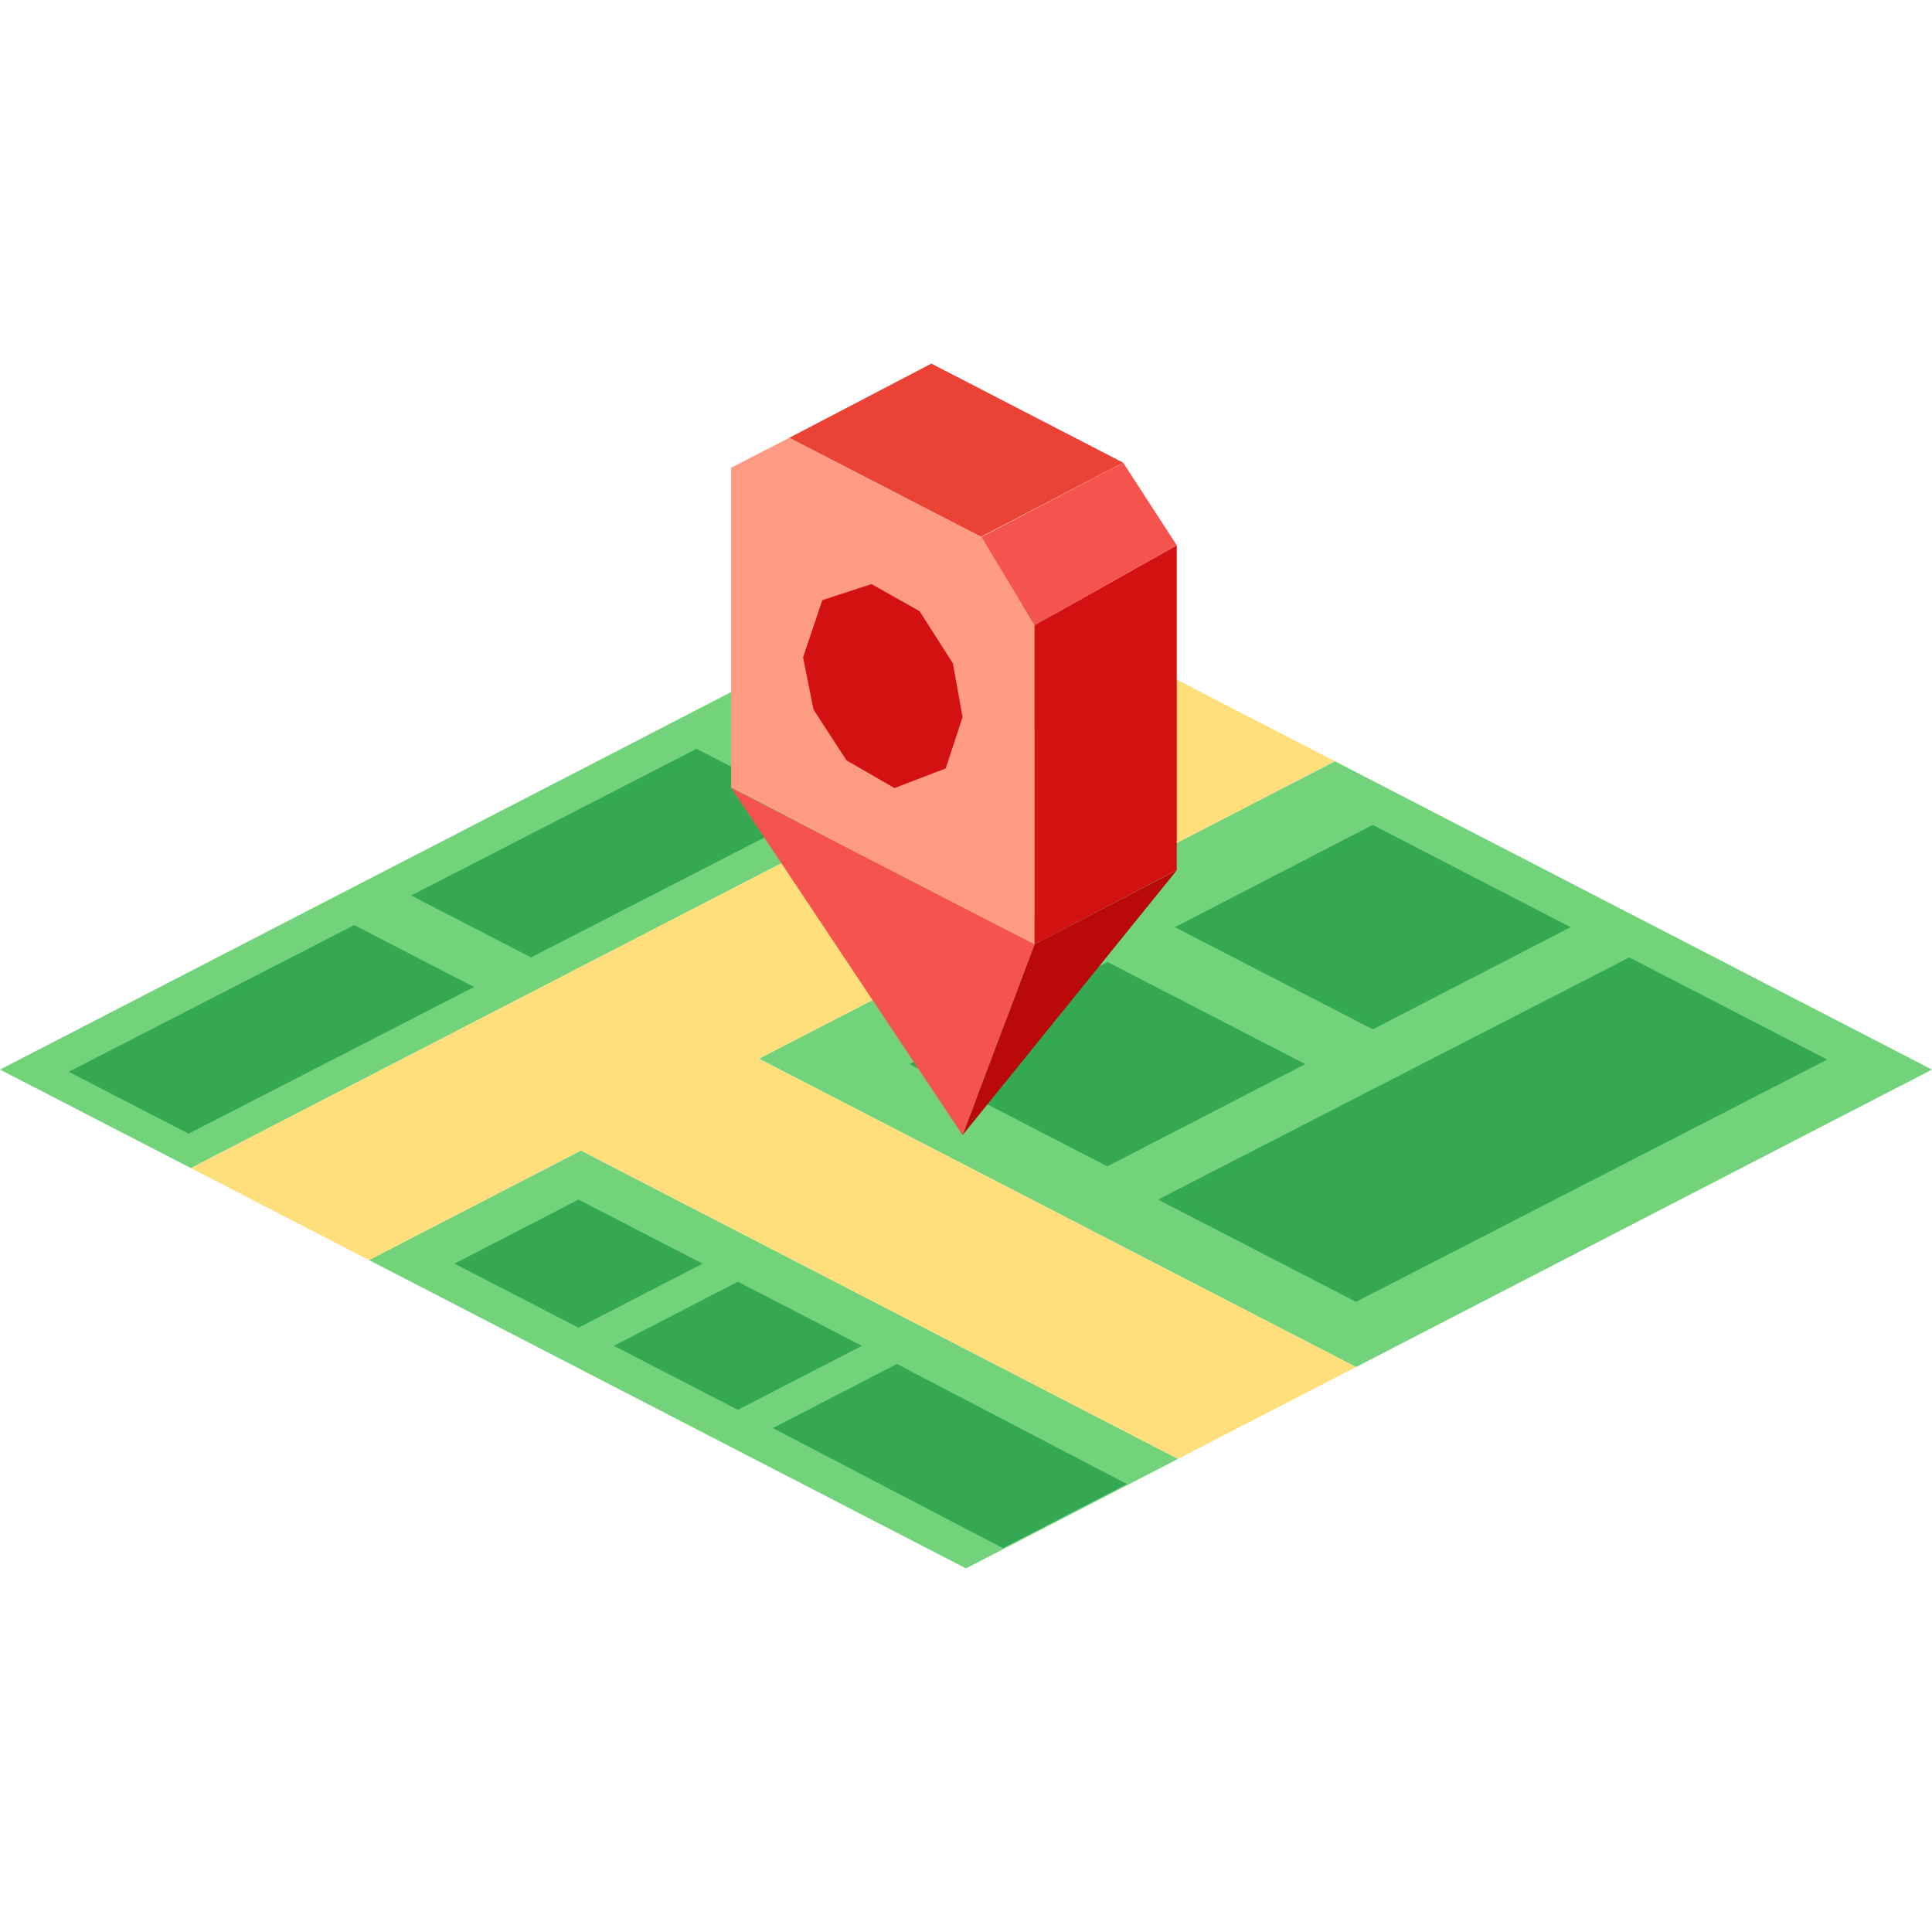 <svg width="127" height="127" xmlns="http://www.w3.org/2000/svg" viewBox="0 0 175.69 109.56"><title>Asset 18</title><g id="Layer_2" data-name="Layer 2"><g id="Icons"><g id="_Group_" data-name="&lt;Group&gt;"><polygon id="_Path_" data-name="&lt;Path&gt;" points="33.55 81.52 87.84 109.56 107.13 99.6 52.83 71.56 33.55 81.52" fill="#72d37b"/><polygon id="_Path_2" data-name="&lt;Path&gt;" points="123.31 91.25 175.69 64.2 121.39 36.16 69.01 63.21 123.31 91.25" fill="#72d37b"/><polygon id="_Path_3" data-name="&lt;Path&gt;" points="87.85 18.84 0 64.2 17.36 73.16 105.21 27.81 87.85 18.84" fill="#72d37b"/><polygon id="_Path_4" data-name="&lt;Path&gt;" points="69.01 63.21 121.39 36.16 105.21 27.81 17.36 73.16 33.55 81.52 52.83 71.56 107.13 99.6 123.31 91.25 69.01 63.21" fill="#ffdf7b"/><polygon id="_Path_5" data-name="&lt;Path&gt;" points="82.7 63.7 100.7 54.41 118.7 63.7 100.7 73 82.7 63.7" fill="#34a853"/><polygon id="_Path_6" data-name="&lt;Path&gt;" points="41.33 81.85 52.61 76.02 63.89 81.85 52.61 87.67 41.33 81.85" fill="#34a853"/><polygon id="_Path_7" data-name="&lt;Path&gt;" points="55.82 89.32 67.1 83.49 78.38 89.32 67.1 95.14 55.82 89.32" fill="#34a853"/><polygon id="_Path_8" data-name="&lt;Path&gt;" points="70.28 96.8 81.56 90.97 102.48 101.89 91.2 107.72 70.28 96.8" fill="#34a853"/><polygon id="_Path_9" data-name="&lt;Path&gt;" points="106.84 51.25 124.83 41.95 142.83 51.25 124.84 60.54 106.84 51.25" fill="#34a853"/><polygon id="_Path_10" data-name="&lt;Path&gt;" points="105.31 76.02 123.31 85.32 166.16 63.29 148.16 54 105.31 76.02" fill="#34a853"/><polygon id="_Path_11" data-name="&lt;Path&gt;" points="6.25 64.4 17.15 70.03 43.11 56.69 32.21 51.06 6.25 64.4" fill="#34a853"/><polygon id="_Path_12" data-name="&lt;Path&gt;" points="37.39 48.37 48.29 54 74.25 40.66 63.34 35.03 37.39 48.37" fill="#34a853"/><g id="_Group_2" data-name="&lt;Group&gt;"><g id="_Group_3" data-name="&lt;Group&gt;"><polygon id="_Path_13" data-name="&lt;Path&gt;" points="107.01 46.08 87.53 70.16 94.08 52.8 107.01 46.08" fill="#ba0909"/><polygon id="_Path_14" data-name="&lt;Path&gt;" points="94.08 52.8 66.49 38.58 87.53 70.16 94.08 52.8" fill="#f4544d"/></g><g id="_Group_4" data-name="&lt;Group&gt;"><g id="_Group_5" data-name="&lt;Group&gt;"><polygon id="_Path_15" data-name="&lt;Path&gt;" points="84.7 0 71.77 6.75 89.24 15.77 89.23 15.74 102.14 9.01 84.7 0" fill="#ea4335"/><polygon id="_Path_16" data-name="&lt;Path&gt;" points="89.24 15.77 71.77 6.75 66.49 9.47 66.49 38.56 94.08 52.8 94.08 23.79 94.08 23.79 89.24 15.77" fill="#ff9a83"/><polygon id="_Path_17" data-name="&lt;Path&gt;" points="94.08 23.79 94.08 52.8 107.01 46.06 107.01 16.52 94.08 23.79" fill="#d31111"/></g></g><polygon id="_Path_18" data-name="&lt;Path&gt;" points="102.14 9.01 89.24 15.77 94.08 23.79 107.01 16.52 102.14 9.01" fill="#f4544d"/><polygon id="_Path_19" data-name="&lt;Path&gt;" points="79.25 20.05 74.78 21.51 73.03 26.71 73.98 31.46 76.98 36.08 81.34 38.6 86 36.81 87.53 32.16 86.66 27.27 83.62 22.51 79.25 20.05" fill="#d31111"/></g></g></g></g></svg>